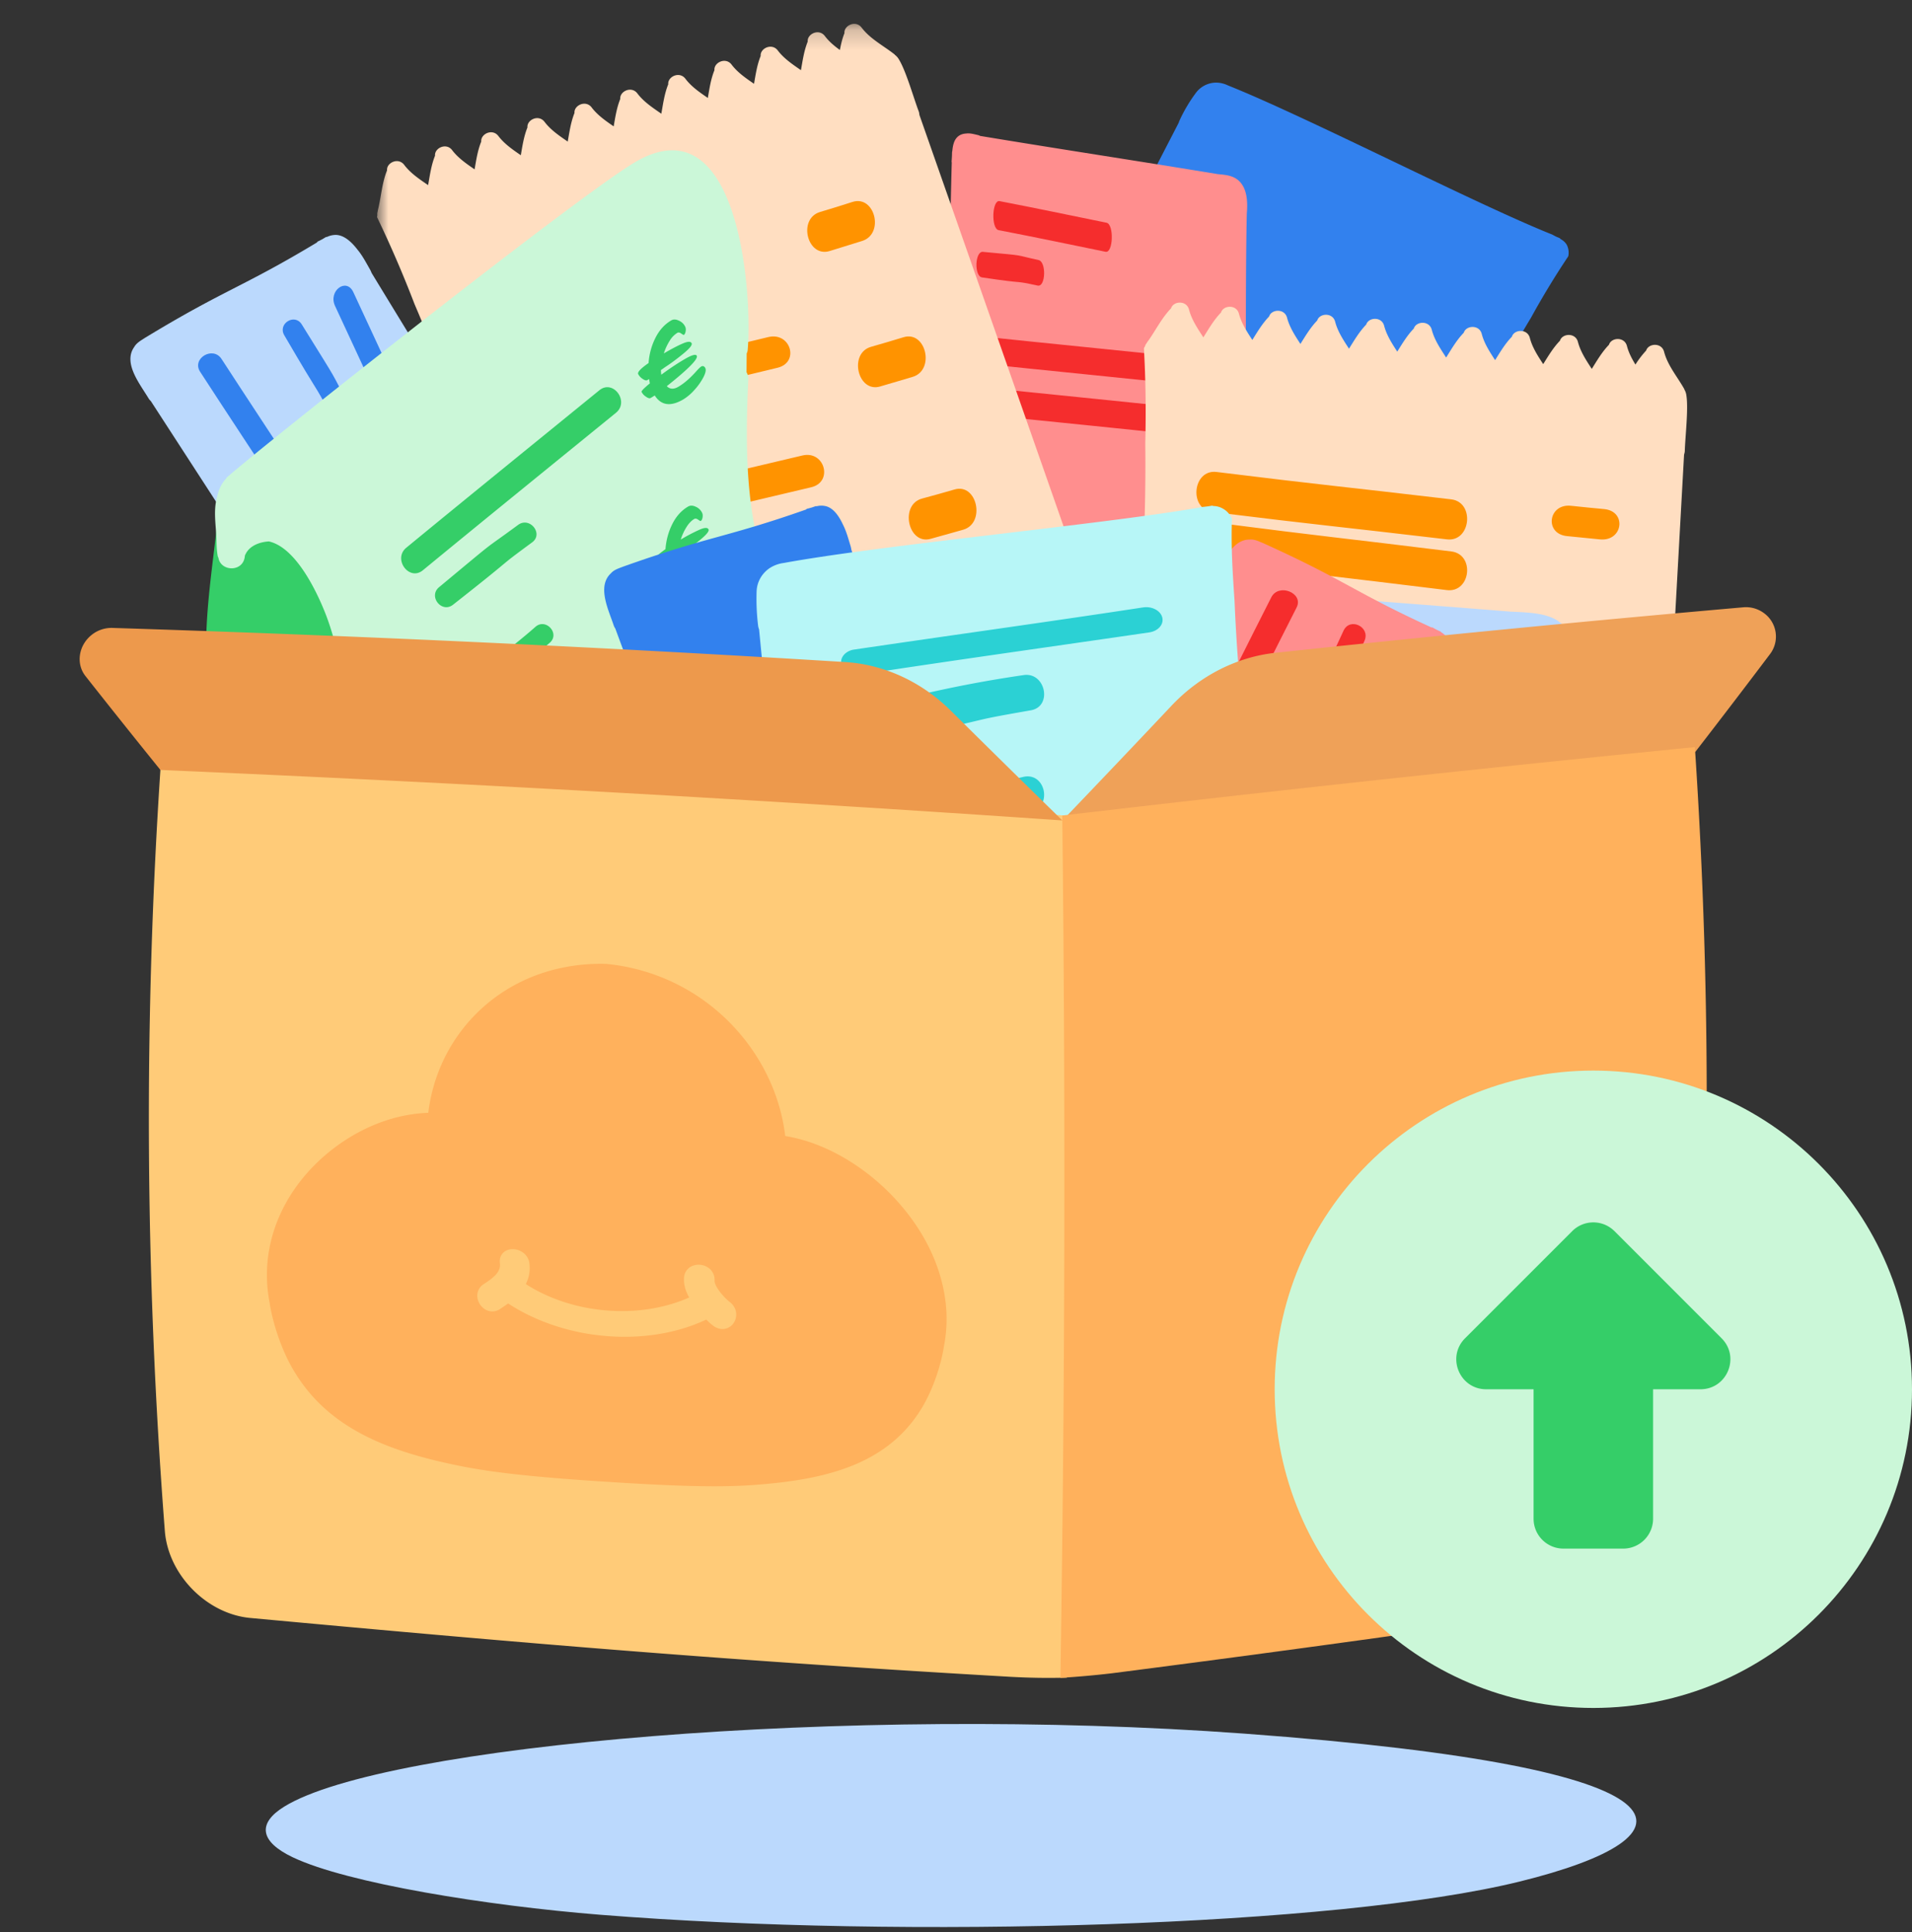 <svg xmlns="http://www.w3.org/2000/svg" width="96" height="97" fill="none"><rect width="100%" height="100%" fill="#333333" stroke="none"/><path fill="#BBD9FD" fill-rule="evenodd" d="M14.71 93.252c2.737 1.3 9.758 2.427 15.412 2.88 15.44 1.235 37.024.588 46.164-1.663 9.216-2.267 9.627-5.707-13.806-7.43-19.95-1.467-43.23.586-48.208 3.664-1.336.824-1.26 1.743.438 2.55Z" clip-rule="evenodd"/><path fill="#3281EE" fill-rule="evenodd" d="M70.617 27.992a87.36 87.36 0 0 1 3.465-6.946 68.239 68.239 0 0 1 2.794-5.106 41.62 41.62 0 0 1 1.866-3.073.872.872 0 0 0-.078-.58.763.763 0 0 0-.308-.283l-.037-.044-.16-.067a2.216 2.216 0 0 1-.212-.112C74.17 10.282 65.614 5.868 61.65 4.287c-.2-.098-.42-.145-.642-.138a1.28 1.28 0 0 0-.991.552c-.305.414-.568.86-.783 1.326a.7.7 0 0 0-.051.133c-3.402 6.59-6.78 13.154-10.135 19.689a.604.604 0 0 0-.06.14 8.25 8.25 0 0 0-.25.492 4.12 4.12 0 0 0-.487 1.226c-.04.136-.065.276-.074.417 0 .555.407 1.026.958 1.113 3.87 1.533 12.83 4.653 16.609 6.139.4.25.905.274 1.328.06.348-.203.64-.49.847-.836a60.845 60.845 0 0 1 2.698-6.608Z" clip-rule="evenodd"/><path fill="#FF8E8E" fill-rule="evenodd" d="M62.495 32.205c.117-4.625-.002-16.961.107-21.493.039-.457.028-.983-.19-1.366-.303-.537-.816-.56-1.281-.605V8.74c-4.07-.67-7.86-1.243-11.924-1.917-.03-.016-.061-.032-.095-.04-.198-.043-.4-.107-.594-.08-.265.013-.492.129-.61.427-.053.138-.078.29-.093.445-.003.023-.012.04-.013.067l-.005.19c-.005.09-.01.18-.018.268-.002.021.006.042.008.064-.125 4.46-.333 17.959-.457 22.717 0 .238-.017.482.04.72.06.321.196.602.463.753.264.15.55.143.826.189.029.005.053-.006.08-.013 4 .437 8 .872 12 1.303.03.004.054-.006.08-.011h.002c.101.017.202.031.301.038.26.039.51.036.723-.075a.785.785 0 0 0 .23-.11c.336-.245.426-.893.42-1.47Z" clip-rule="evenodd"/><path fill="#F52D2D" fill-rule="evenodd" d="M52.145 13.056c-1.358-.294-.476-.195-2.796-.411-.398-.037-.445 1.222-.043 1.283 2.43.364 1.438.118 2.797.41.399.087.442-1.196.042-1.282ZM55.559 11.183c-1.79-.366-3.58-.74-5.37-1.085-.383-.074-.433 1.383-.049 1.457 1.79.345 3.58.718 5.37 1.086.383.078.432-1.38.049-1.458ZM60.62 18.075c-1.992-.253-9.26-.949-11.252-1.182-.427-.051-.468 1.312-.04 1.361 1.99.234 9.26.93 11.25 1.185.428.054.468-1.309.041-1.364ZM60.62 20.624c-1.992-.253-9.26-.95-11.252-1.182-.427-.052-.468 1.312-.04 1.361 1.99.234 9.26.93 11.25 1.184.428.055.468-1.308.041-1.363Z" clip-rule="evenodd"/><mask id="a" width="39" height="44" x="18" y="1" maskUnits="userSpaceOnUse" style="mask-type:luminance"><path fill="#fff" fill-rule="evenodd" d="M18.932 1.198h37.733v43.138H18.932V1.198Z" clip-rule="evenodd"/></mask><g mask="url(#a)"><path fill="#FFDEC1" fill-rule="evenodd" d="M44.934 2.756c-.009-.008-.012-.017-.021-.026-.555-.437-1.222-.775-1.652-1.344-.299-.395-.897-.105-.861.278-.111.274-.176.559-.23.846-.281-.204-.546-.424-.754-.7-.299-.395-.897-.106-.861.277-.186.462-.254.95-.34 1.436-.423-.292-.854-.581-1.163-.989-.297-.395-.896-.106-.86.277-.182.45-.25.924-.333 1.396-.411-.282-.827-.567-1.126-.963-.298-.395-.897-.105-.861.278-.182.45-.251.923-.332 1.396-.412-.284-.828-.567-1.126-.964-.299-.394-.898-.105-.862.277-.192.477-.258.979-.347 1.478-.435-.301-.884-.596-1.202-1.017-.299-.395-.897-.107-.861.277-.178.444-.249.91-.33 1.376-.404-.279-.81-.56-1.105-.95-.298-.394-.897-.105-.862.277-.186.463-.253.951-.34 1.436-.422-.291-.853-.58-1.162-.988-.298-.396-.896-.107-.86.277-.182.45-.252.923-.333 1.396-.412-.283-.826-.568-1.127-.964-.298-.394-.896-.105-.86.278-.182.45-.252.924-.334 1.396-.41-.283-.825-.567-1.126-.963-.297-.395-.895-.107-.86.277-.192.476-.258.978-.348 1.478-.435-.3-.883-.597-1.2-1.017-.3-.395-.898-.106-.863.277-.244.607-.289 1.257-.433 1.89a1.112 1.112 0 0 0-.035.157c-.005.018-.006.037-.012.055-.014.05-.01.093-.009.137 0 .039-.012.07-.011.11a58.095 58.095 0 0 1 1.884 4.37 91.066 91.066 0 0 1 2.735 7.211c1.227 3.2 2.324 6.449 3.266 9.75.741 2.596 1.517 5.352 2.145 8.098.263 1.152.088 1.92.544 2.284.508.487 1.139.887 1.51 1.494.26.42.883.19.886-.195.193-.371.305-.768.415-1.166l.231-.054c.324.276.638.564.86.924.258.422.882.191.884-.193.201-.386.315-.8.429-1.214l.212-.046c.338.287.668.582.898.958.259.42.882.19.884-.194.206-.394.32-.814.435-1.236l.144-.03c.344.29.682.59.916.972.258.421.882.19.884-.194.207-.395.321-.82.438-1.245l.132-.027c.348.293.689.594.925.98.258.42.882.19.884-.195.207-.397.322-.824.439-1.25l.22-.046c.348.295.692.597.928.984.258.42.883.19.885-.195.207-.398.322-.825.439-1.253l.1-.02c.35.296.694.597.931.986.258.42.883.189.884-.195.209-.4.323-.828.441-1.257l.163-.034c.351.297.697.6.936.99.258.42.882.19.884-.196.21-.402.325-.835.443-1.267l.107-.023c.354.3.703.605.944.998.258.42.883.19.884-.195.214-.409.33-.849.45-1.287l.082-.019c.36.304.718.614.963 1.013.258.422.883.191.884-.194.22-.422.335-.876.46-1.33l.126-.028c.373.315.748.632 1.002 1.046.258.422.882.191.884-.194.338-.647.427-1.37.685-2.046a.397.397 0 0 0 .01-.26c0-.005.002-.01.001-.016-.223-.987-1.382-4.915-1.678-5.76-2.931-8.378-5.867-16.756-8.805-25.132-.01-.061-.013-.122-.038-.187-.242-.631-.633-2.017-.99-2.6a.75.75 0 0 0-.203-.233Z" clip-rule="evenodd"/></g><path fill="#FF9300" fill-rule="evenodd" d="M25.512 16.01c5.227-1.251 5.767-1.42 10.987-2.693 1.118-.273.631-1.762-.488-1.49-5.22 1.274-5.76 1.443-10.987 2.693-1.12.268-.633 1.758.488 1.49ZM28.045 21.11c5.23-1.228 5.77-1.395 10.993-2.646 1.12-.267.657-1.81-.463-1.541-5.223 1.25-5.764 1.417-10.992 2.645-1.122.263-.66 1.804.462 1.541ZM29.728 27.058c5.232-1.201 5.774-1.368 11-2.594 1.12-.262.683-1.86-.439-1.596-5.225 1.226-5.767 1.392-10.998 2.594-1.122.258-.684 1.854.437 1.596ZM31.412 31.313c5.235-.94 5.777-1.072 11.005-2.031 1.121-.206.71-1.53-.413-1.325-5.228.96-5.771 1.092-11.005 2.032-1.122.202-.709 1.526.413 1.324ZM33.946 36.412c5.236-.917 5.78-1.047 11.01-1.984 1.122-.201.734-1.576-.388-1.375-5.231.938-5.775 1.068-11.011 1.985-1.122.197-.734 1.571.389 1.374ZM41.662 12.602c.812-.254 1.032-.316 1.629-.505 1.126-.36.636-2.317-.49-1.958-.738.235-.811.258-1.63.505-1.13.342-.637 2.31.491 1.958ZM44.195 19.402c.814-.242 1.035-.3 1.633-.482 1.128-.342.667-2.333-.463-1.989-.74.224-.813.246-1.633.482-1.133.326-.668 2.326.463 1.99ZM46.727 27.052c.816-.23 1.038-.285 1.637-.458 1.132-.327.699-2.349-.434-2.02-.741.213-.816.234-1.638.458-1.135.309-.698 2.34.435 2.02ZM49.26 33.003c.817-.22 1.04-.271 1.64-.435 1.135-.31.73-2.362-.406-2.052-.742.204-.817.223-1.64.435-1.138.293-.73 2.355.406 2.052Z" clip-rule="evenodd"/><path fill="#BBD9FD" fill-rule="evenodd" d="M23.9 42.018c3.897-2.374 3.428-2.34 7.238-4.678.417-.189.832-.498.89-1.058.081-.785-.5-1.622-1.005-2.392-4.207-6.896-8.168-13.294-12.363-20.183-.024-.057-.047-.116-.08-.174-.196-.34-.38-.7-.63-.998-.318-.416-.678-.717-1.056-.74a1.005 1.005 0 0 0-.47.098c-.024.006-.05.001-.071.015l-.161.097c-.079.042-.157.084-.238.12-.02.008-.027.034-.042.05-3.772 2.27-4.63 2.354-8.64 4.791-.196.132-.413.24-.539.465-.193.272-.262.645-.073 1.159.188.506.528.962.812 1.43.03.048.067.081.103.12 4.314 6.656 8.632 13.31 12.952 19.963.033.052.069.085.104.124l.002.004c.104.17.21.34.32.503.271.437.567.838.906 1.118.114.114.232.221.358.307.59.403 1.222.187 1.684-.141Z" clip-rule="evenodd"/><path fill="#3281EE" fill-rule="evenodd" d="M17.523 20.338c-1.092-2.013-.322-.75-2.374-4.054-.352-.566-1.217-.037-.876.547 2.059 3.527 1.281 2.04 2.374 4.053.321.593 1.198.047.876-.546ZM22.613 25.222c-1.621-3.52-3.237-7.044-4.872-10.553-.35-.753-1.27-.065-.92.688 1.635 3.51 3.252 7.032 4.872 10.553.348.754 1.268.067.92-.688ZM22.592 35.509c-1.996-3.117-9.455-14.379-11.468-17.486-.431-.667-1.509-.027-1.077.64 2.011 3.107 9.47 14.368 11.467 17.486.427.668 1.505.028 1.078-.64Z" clip-rule="evenodd"/><path fill="#FFDEC1" fill-rule="evenodd" d="M84.574 19.561c-.005-.011-.004-.02-.01-.032-.344-.613-.831-1.176-1.011-1.866-.124-.48-.788-.432-.902-.062a4.653 4.653 0 0 0-.537.703c-.18-.295-.34-.599-.427-.934-.125-.478-.789-.432-.902-.061-.35.362-.599.791-.863 1.212-.28-.43-.566-.86-.696-1.355-.124-.478-.788-.432-.901-.061-.34.351-.585.767-.842 1.177-.272-.416-.547-.836-.671-1.317-.125-.478-.789-.432-.902-.06-.34.35-.585.767-.842 1.176-.272-.417-.547-.836-.671-1.317-.125-.478-.789-.432-.902-.06-.36.37-.613.815-.886 1.246-.287-.442-.588-.884-.721-1.394-.125-.479-.788-.433-.902-.062-.335.347-.578.756-.831 1.16-.267-.411-.534-.824-.658-1.297-.124-.478-.788-.432-.901-.062-.35.362-.6.791-.864 1.212-.279-.43-.567-.86-.695-1.354-.125-.479-.788-.433-.901-.062-.34.352-.586.768-.843 1.177-.27-.416-.546-.837-.671-1.316-.124-.479-.788-.432-.902-.062-.34.352-.585.767-.842 1.177-.271-.416-.545-.835-.672-1.316-.124-.479-.787-.432-.9-.062-.36.372-.613.816-.887 1.248-.287-.443-.588-.885-.72-1.395-.126-.48-.788-.432-.902-.062-.46.475-.75 1.064-1.124 1.6-.034.04-.064.086-.093.133-.011.015-.02.032-.032.047-.032.041-.046.083-.06.125-.016.034-.039.06-.054.098.091 1.594.108 3.184.069 4.771a91.95 91.95 0 0 1-.234 7.739 117.725 117.725 0 0 1-.715 10.3c-.31 2.694-.649 5.552-1.12 8.344-.198 1.17-.653 1.821-.371 2.33.283.643.713 1.25.824 1.955.077.488.742.505.891.147.322-.274.577-.602.83-.933.078.012.155.025.235.036.193.378.373.763.44 1.182.077.489.742.506.891.148.334-.285.597-.627.86-.972l.215.037c.201.392.394.791.463 1.226.077.488.742.506.89.148.34-.29.607-.64.876-.99l.144.026c.206.399.404.804.474 1.247.077.488.742.506.89.148.344-.292.611-.645.881-.998l.133.024c.21.402.409.81.48 1.257.077.487.742.505.89.148.344-.293.613-.648.884-1.002l.221.04c.209.403.41.813.482 1.261.077.488.742.506.891.148.344-.293.613-.65.885-1.004l.101.018c.21.405.411.814.483 1.264.077.489.742.506.89.148.346-.294.616-.651.89-1.007l.163.029c.21.407.414.818.486 1.27.077.487.742.505.89.147.35-.297.62-.657.895-1.017l.107.02c.213.41.42.824.492 1.28.077.488.742.505.89.148.354-.302.63-.67.909-1.033.028.004.054.008.082.014.217.417.429.838.503 1.301.077.49.742.507.89.148.365-.311.646-.692.935-1.067l.126.02c.225.432.45.867.526 1.347.077.488.741.506.89.147.56-.476.919-1.117 1.417-1.651a.407.407 0 0 0 .11-.239c0-.005.004-.008.005-.014.173-1.002.606-5.095.655-5.99.5-8.899.995-17.797 1.487-26.695.014-.061.035-.119.037-.189.018-.679.188-2.115.08-2.792a.762.762 0 0 0-.098-.292Z" clip-rule="evenodd"/><path fill="#FF9300" fill-rule="evenodd" d="M60.871 25.704c5.59.69 6.186.715 11.78 1.375 1.2.142 1.411-1.867.212-2.009-5.595-.66-6.19-.684-11.78-1.374-1.199-.148-1.41 1.86-.212 2.008ZM60.864 28.186c5.59.72 6.185.748 11.778 1.44 1.2.149 1.428-1.792.227-1.94-5.592-.692-6.188-.72-11.777-1.44-1.199-.155-1.427 1.786-.228 1.94ZM60.856 32.372c5.588.749 6.184.78 11.777 1.502 1.198.154 1.444-1.724.244-1.878-5.591-.72-6.188-.753-11.776-1.502-1.198-.16-1.443 1.718-.245 1.878ZM60.85 34.861c5.586.776 6.183.813 11.773 1.56 1.198.16 1.461-1.657.261-1.818-5.59-.748-6.187-.784-11.773-1.56-1.198-.165-1.46 1.653-.262 1.818ZM59.992 39.904c5.585.8 6.182.84 11.772 1.614 1.198.165 1.478-1.597.279-1.762-5.59-.773-6.187-.814-11.772-1.614-1.197-.17-1.477 1.591-.279 1.762ZM59.985 43.25c5.583.823 6.18.868 11.769 1.665 1.198.17 1.495-1.538.296-1.709-5.59-.797-6.186-.842-11.77-1.665-1.197-.175-1.492 1.533-.295 1.71ZM59.978 46.6c5.581.844 6.18.892 11.766 1.712 1.198.176 1.511-1.483.312-1.658-5.586-.82-6.184-.87-11.765-1.713-1.197-.181-1.51 1.478-.313 1.658ZM78.68 26.916c.827.08 1.05.108 1.659.165 1.15.107 1.353-1.415.202-1.522-.753-.071-.828-.078-1.66-.165-1.149-.121-1.352 1.409-.202 1.522ZM77.817 33.691c.826.091 1.048.12 1.657.185 1.15.12 1.38-1.378.23-1.5-.752-.079-.827-.087-1.658-.184-1.147-.133-1.378 1.373-.23 1.5ZM77.804 42.166c.825.1 1.048.133 1.655.204 1.148.134 1.407-1.342.258-1.477-.751-.088-.826-.097-1.656-.204-1.145-.147-1.405 1.338-.257 1.477ZM76.092 48.943c.825.108 1.046.143 1.653.221 1.146.148 1.433-1.307.286-1.454-.75-.097-.825-.106-1.653-.222-1.144-.16-1.432 1.302-.286 1.455Z" clip-rule="evenodd"/><path fill="#35CE68" fill-rule="evenodd" d="M11.346 61.069c.813-.025 1.548-.315 2.193-.768a.636.636 0 0 0 .268-.153c4.805-4.536 10.665-8.134 15.089-13.074.303-.34.19-.784-.067-1.029.25-.895 1.468-1.91 1.503-3.057.08-2.63-1-5.46-1.751-7.936-.797-2.625-1.483-5.28-2.62-7.79-1.303-2.88-2.992-5.468-3.588-8.624-.064-.34-.318-.497-.586-.516-.192-.348-.638-.551-.998-.192-2.817 2.81-6.522 4.787-9.492 7.477a.602.602 0 0 0-.3.337.597.597 0 0 0-.042.135c-.002.014-.01.023-.012.036l-.005.055c-.002.024-.01.046-.008.07-.268 2.581-.727 5.148-.537 7.752.25 3.444 1.291 6.786 2.295 10.073 1.034 3.386 2.543 7.175 2.367 10.76-.05 1.029-.342 2.135-.892 3.017-.348.56-.95 1.056-1.64 1.386-.825.393-1.777.55-2.576.289" clip-rule="evenodd"/><path fill="#CBF7D8" fill-rule="evenodd" d="M31.84 8.17c-2.98 1.79-18.485 14.072-20.463 15.81a.261.261 0 0 0-.018.04c-.252.265-.383.578-.463.942-.186.67-.06 1.342-.032 2.032 0 .005.003.008.003.013.004.301.011.6.062.898.007.043.027.07.04.107.118.693 1.247.723 1.323-.084.002-.024.01-.044.015-.066.007-.012.016-.023.021-.036.196-.415.681-.613 1.17-.643 1.469.321 2.558 2.897 2.844 3.628.599 1.53.834 3.16 1.12 4.774.265 2.27.351 4.538.546 6.436.2 1.944.322 4.637.865 7.104.133 1.778.282 3.557.482 5.328.315.931.675 1.834 1.093 2.696 1.91 3.937 6.285 7.053 8.766 2.549a446.256 446.256 0 0 1 15.54-14.98.603.603 0 0 0 .38-.158c.606-.545 1.213-1.09 1.82-1.633.035-.031.049-.067.074-.1.246-.17.396-.475.228-.827l-3.1-6.48a.602.602 0 0 0-.474-.357.684.684 0 0 0-.202-.21c-5.725-3.912-6.226-9.392-5.908-15.902a.662.662 0 0 0-.09-.365l.008-.932c.019-.056.044-.107.05-.174.252-2.972-.477-12.547-5.7-9.41Z" clip-rule="evenodd"/><path fill="#35CE68" fill-rule="evenodd" d="M31.15 59.37A438.03 438.03 0 0 1 45.76 43.953a.54.54 0 0 0 .356-.164l1.711-1.68c.032-.032.046-.069.07-.103a.683.683 0 0 0 .214-.85l-2.914-6.67c-.102-.234-.269-.34-.445-.367a.674.674 0 0 0-.19-.215c-.673-.505-8.62 8.275-13.993 13.601-.648.64.23 5.36.582 11.864Z" clip-rule="evenodd"/><path fill="#C2F0D1" fill-rule="evenodd" d="M54.548 40.503a.674.674 0 0 0-.238-.177c-.165-.249-.46-.388-.796-.182-4.242 2.606-3.766-5.455-4.47-7.02-.53-1.174-1.523-2.019-2.91-1.735-1.229.254-2.003 1.38-2.82 2.21-1.784 1.817-3.617 3.59-5.405 5.407-2.722 2.766-5.678 5.38-8.247 8.279a.556.556 0 0 0-.14.314c-.164.183.306.083.184.28-.15.24 2.442-.486 2.719-.585.276-.1.524-.122.748-.08.211.04.4.134.57.272.92.748 1.295 2.754 1.637 4.003.001.054-.005.105.013.165.71 2.393 1.957 7.117 4.714 8.49.509.253 3.55-.127 4.037-1.216C46.716 55.004 50.2 51.396 53 47.622c2.135-2.877 4.25-4.035 1.547-7.119Z" clip-rule="evenodd"/><path fill="#E1FFE8" fill-rule="evenodd" d="M56.122 36.035c-1.456 3.333-4.793 6.39-7.198 9.024-2.118 2.321-4.354 4.562-6.312 7.027-.29.368-.1.749.22.925.02.037.029.078.058.113.483.612.482 1.483.605 2.223.117.715.363 1.47.14 2.187a.66.66 0 0 0 .003.402c-.381.378-.77.745-1.174 1.09-.663.566.225 1.595.89 1.027 3.193-2.727 5.621-6.514 8.36-9.69 1.946-2.255 4.301-4.406 6.038-6.903.663-.612 1.21-1.277 1.312-2.01.132-.131.203-.32.125-.567-.523-1.667-1.16-3.31-1.824-4.924-.245-.593-1.024-.425-1.243.076Z" clip-rule="evenodd"/><path fill="#E1FFE8" fill-rule="evenodd" d="M41.91 53.742c.598 1.228.884 2.443.661 3.794-.341 2.069-2.427 2.745-3.886 1.206-1.68-1.772-2.448-4.332-3.12-6.603-.007-.046-.002-.09-.019-.137-.659-1.913-.297-4.01-2.445-5.07-1.3-.64-2.809-.217-3.836.73-3.638 3.347 2.438 8.962-2.073 12.199-.7.502.195 1.491.89.991 2.192-1.572 2.523-3.651 2.114-6.152-.296-1.81-1.576-4.837.15-6.223 2.692-2.162 3.31 1.665 3.843 3.621.002.054-.005.104.014.165.833 2.812 2.415 8.872 6.347 8.805 4.097-.07 3.8-5.383 2.573-7.904-.374-.766-1.587-.189-1.213.578Z" clip-rule="evenodd"/><path fill="#35CE68" fill-rule="evenodd" d="M26.109 34.862c-1.212 1.122-1.16 1.14-2.385 2.243-.508.456.142 1.357.648.9 1.225-1.102 1.173-1.12 2.384-2.242.503-.466-.146-1.366-.647-.9ZM26.882 31.473c-1.26 1.113-2.693 2.119-4.002 3.188-.539.44.187 1.233.727.791 1.309-1.069 2.742-2.074 4.001-3.186.52-.46-.204-1.254-.726-.793ZM30.08 39.12c-2.15 1.588-2.879 1.969-6.341 4.847-.594.494.272 1.295.889.81 3.729-2.936 4.19-3.26 6.34-4.848.633-.466-.255-1.276-.888-.808ZM30.177 43.361c-1.96 1.505-.75.476-3.907 3.205-.542.468.248 1.227.81.767 3.402-2.782 1.947-1.7 3.907-3.205.578-.442-.232-1.21-.81-.767ZM26.015 26.352c-1.983 1.46-.749.452-3.97 3.129-.553.459.131 1.327.703.879 3.456-2.717 1.987-1.67 3.97-3.13.585-.428-.118-1.308-.703-.878ZM30.093 19.594c-3.233 2.632-6.472 5.257-9.692 7.904-.69.568.142 1.7.832 1.132 3.221-2.648 6.459-5.272 9.692-7.904.693-.565-.138-1.697-.832-1.132ZM32.63 19.248a2.074 2.074 0 0 1-.038-.216l-.087.05c-.058.035-.141.012-.25-.067a.623.623 0 0 1-.214-.238c-.04-.095.133-.279.523-.55.034-.452.148-.874.344-1.262.195-.39.46-.683.794-.878.108-.064.239-.06.392.015a.615.615 0 0 1 .314.31c.027.064.033.14.017.228s-.046.146-.09.173c-.014.007-.058-.016-.133-.069-.076-.054-.14-.065-.195-.032a1.17 1.17 0 0 0-.385.4 2.738 2.738 0 0 0-.291.631c.394-.23.715-.398.962-.502.246-.105.391-.106.435-.005.038.09-.11.268-.44.537-.332.27-.63.49-.895.66-.11.08-.179.129-.208.145-.001.045.005.123.017.235.42-.31.812-.57 1.175-.782.363-.212.566-.267.609-.166.07.162-.432.67-1.506 1.523.152.157.345.167.58.03.294-.172.601-.439.92-.8.109-.12.186-.191.229-.217.043-.025.084-.028.122-.009a.18.18 0 0 1 .086.096c.04.091.008.24-.096.446a3.026 3.026 0 0 1-.445.632 2.44 2.44 0 0 1-.572.489c-.632.37-1.109.303-1.43-.2-.04.028-.11.07-.21.128-.05.03-.13.006-.24-.073a.61.61 0 0 1-.21-.233c-.02-.044.119-.188.416-.43ZM33.48 28.593a2.13 2.13 0 0 1-.04-.215l-.086.05c-.058.034-.141.011-.25-.068a.614.614 0 0 1-.213-.238c-.041-.095.133-.278.522-.55.034-.451.149-.873.344-1.263.195-.389.46-.683.793-.877.11-.064.24-.06.392.014a.625.625 0 0 1 .315.31c.027.064.033.14.017.229-.016.088-.047.146-.092.172-.013.008-.056-.015-.131-.068-.076-.054-.14-.065-.196-.032-.137.08-.266.213-.384.4a2.667 2.667 0 0 0-.29.632 8.88 8.88 0 0 1 .96-.503c.247-.105.391-.106.435-.005.039.09-.109.268-.44.538-.332.27-.63.489-.894.659-.11.08-.18.129-.208.146 0 .044.005.122.017.233.42-.308.812-.569 1.174-.782.363-.212.566-.266.61-.165.07.162-.432.67-1.506 1.524.152.156.345.167.58.03.294-.173.602-.44.92-.8.11-.12.185-.192.228-.217.044-.026.084-.029.123-.01.038.02.067.052.087.096.04.092.007.24-.097.446a3.038 3.038 0 0 1-.445.632 2.435 2.435 0 0 1-.572.489c-.633.37-1.108.303-1.43-.2-.04.028-.11.071-.21.129-.05.03-.13.006-.24-.073a.614.614 0 0 1-.21-.234c-.02-.044.118-.187.416-.429ZM36.028 35.39a1.965 1.965 0 0 1-.039-.216l-.086.051c-.058.034-.14.011-.25-.07a.61.61 0 0 1-.213-.236c-.042-.095.132-.279.522-.55a3.34 3.34 0 0 1 .343-1.263c.196-.39.46-.683.794-.878.11-.064.24-.059.392.014a.627.627 0 0 1 .315.312c.027.063.033.139.017.227-.016.089-.047.146-.092.173-.012.007-.057-.016-.131-.069-.076-.053-.14-.064-.196-.032a1.199 1.199 0 0 0-.383.4 2.719 2.719 0 0 0-.292.632 8.98 8.98 0 0 1 .961-.503c.247-.104.392-.105.435-.004.039.09-.108.268-.44.538-.331.269-.63.488-.894.659-.11.08-.18.128-.209.145 0 .044.005.122.018.234.42-.309.813-.57 1.175-.782.362-.212.566-.266.61-.165.07.161-.433.669-1.507 1.523.152.156.345.167.58.03.294-.172.601-.439.92-.8.109-.12.186-.192.228-.217.044-.026.085-.029.122-.01a.182.182 0 0 1 .087.096c.04.092.008.241-.096.446a3.051 3.051 0 0 1-.445.632 2.43 2.43 0 0 1-.572.49c-.633.369-1.108.303-1.43-.2-.04.028-.11.07-.21.129-.05.03-.131.005-.24-.074a.621.621 0 0 1-.212-.234c-.018-.043.12-.186.418-.429Z" clip-rule="evenodd"/><path fill="#BBD9FD" fill-rule="evenodd" d="M78.519 40.8c.228-4.354-.003-3.97.207-8.236.076-.43.056-.924-.366-1.285-.591-.506-1.59-.528-2.494-.57-7.912-.63-15.285-1.17-23.184-1.805-.061-.015-.12-.03-.186-.037-.384-.041-.777-.101-1.156-.075-.514.012-.956.12-1.184.4a.922.922 0 0 0-.181.42c-.008.022-.025.038-.026.063l-.01.18c-.01.084-.02.168-.035.25-.004.02.012.04.017.061-.245 4.198-.649 4.909-.89 9.387 0 .225-.033.454.08.677.113.303.378.567.898.71.514.14 1.072.134 1.608.177.054.005.103-.005.153-.012 7.778.412 15.556.82 23.333 1.227.06.003.107-.006.159-.011h.003c.196.016.392.03.584.036.505.036.994.034 1.407-.071.156-.024.308-.055.447-.104.653-.23.827-.84.816-1.383Z" clip-rule="evenodd"/><path fill="#3281EE" fill-rule="evenodd" d="M58.732 33.445c-2.377-.293-.832-.195-4.894-.411-.696-.037-.779 1.223-.075 1.284 4.255.364 2.517.117 4.894.41.7.086.776-1.196.075-1.283ZM66.3 30.723c-3.834-.366-7.668-.74-11.504-1.085-.822-.074-.928 1.383-.105 1.457 3.836.345 7.67.718 11.504 1.086.822.078.928-1.38.106-1.458ZM73.933 37.616c-3.84-.254-17.859-.95-21.7-1.183-.823-.051-.902 1.312-.078 1.362 3.841.233 17.86.93 21.7 1.183.824.055.902-1.308.078-1.362ZM41.742 55.797c4.19-1.498 3.738-1.559 7.84-3.039.435-.099.893-.311 1.066-.837.242-.736-.132-1.655-.448-2.495h.001c-2.53-7.452-4.933-14.38-7.454-21.823-.01-.06-.02-.121-.039-.183-.113-.367-.212-.748-.385-1.083-.214-.463-.491-.824-.845-.92a.96.96 0 0 0-.466-.002c-.024.002-.047-.008-.07.002l-.173.06c-.084.024-.167.048-.251.068-.02.003-.032.027-.05.038-4.05 1.423-4.88 1.334-9.193 2.87-.213.086-.442.147-.607.337-.24.222-.385.566-.313 1.096.07.523.296 1.028.466 1.533.017.053.046.092.072.136 2.683 7.245 5.37 14.489 8.058 21.732.02.056.047.095.072.14l.002.003c.061.185.126.369.196.547.165.474.36.918.622 1.253.084.132.173.258.275.366.474.504 1.117.424 1.624.201Z" clip-rule="evenodd"/><path fill="#3281EE" fill-rule="evenodd" d="M39.647 33.985c-.886-2.38-.219-.866-2.014-4.835-.308-.68-1.596-.324-1.308.372 1.744 4.206 1.128 2.455 2.014 4.835.261.7 1.57.33 1.308-.372ZM43.898 39.875c-1.04-3.56-2.076-7.123-3.133-10.677-.227-.762-1.278-.372-1.052.391 1.057 3.555 2.093 7.117 3.134 10.677.223.764 1.275.372 1.051-.391ZM41.337 49.234c-1.37-3.415-6.58-15.803-7.97-19.212-.296-.731-1.585-.33-1.287.402 1.388 3.41 6.6 15.797 7.969 19.213.293.732 1.582.33 1.288-.403Z" clip-rule="evenodd"/><path fill="#FF8E8E" fill-rule="evenodd" d="M51.73 54.222c3.992 1.795 3.716 1.441 7.633 3.187.375.227.846.388 1.333.127.684-.366 1.06-1.287 1.423-2.111 3.41-7.126 6.543-13.785 9.953-20.898.036-.05.071-.101.1-.159.176-.342.373-.686.484-1.048.171-.482.228-.933.046-1.245a.934.934 0 0 0-.327-.321c-.018-.016-.028-.038-.05-.048-.059-.025-.108-.05-.165-.075-.075-.04-.151-.079-.222-.123-.018-.011-.042-.003-.063-.006-3.841-1.753-4.363-2.388-8.468-4.24-.21-.082-.413-.196-.662-.173-.324-.003-.665.146-.984.58-.315.425-.508.945-.74 1.427-.024.05-.031.099-.043.148-3.158 7.08-6.313 14.163-9.465 21.246-.025.055-.033.102-.046.152l-.002.003c-.085.176-.168.353-.242.53-.214.456-.386.91-.434 1.333a2.408 2.408 0 0 0-.063.453c-.017.691.492 1.074 1.003 1.261Z" clip-rule="evenodd"/><path fill="#F52D2D" fill-rule="evenodd" d="M66.29 36.96c1.158-2.299.483-.775 2.223-4.796.298-.69-.734-1.19-1.055-.5-1.939 4.166-1.065 2.497-2.223 4.795-.34.676.713 1.178 1.055.5Z" clip-rule="evenodd"/><path fill="#FF8E8E" fill-rule="evenodd" d="M66.154 43.72c1.355-3.535 2.716-7.066 4.057-10.608.288-.76-.642-1.33-.93-.57-1.342 3.543-2.702 7.074-4.058 10.608-.29.758.64 1.328.93.57Z" clip-rule="evenodd"/><path fill="#F52D2D" fill-rule="evenodd" d="M55.461 49.675c1.748-3.379 7.91-15.788 9.64-19.175.37-.725-.897-1.24-1.269-.514-1.729 3.386-7.892 15.795-9.64 19.174-.375.724.894 1.24 1.269.515Z" clip-rule="evenodd"/><path fill="#B7F6F7" fill-rule="evenodd" d="M63.556 45.633c-.493-2.936-.785-5.862-1.061-8.84a96 96 0 0 1-.51-6.633c-.094-1.362-.181-2.744-.13-4.11a1.027 1.027 0 0 0-.442-.506.963.963 0 0 0-.484-.138l-.067-.019-.202.034-.286.033c-4.67.842-16.044 1.897-21.023 2.811a1.697 1.697 0 0 0-.732.274c-.38.27-.612.69-.63 1.144-.02.587.005 1.175.079 1.76.01.055.025.109.045.162.824 8.457 1.685 16.886 2.582 25.288-.02.063.026.11.031.17.018.212.037.424.066.64a4.42 4.42 0 0 0 .322 1.472c.043.158.104.31.183.455.36.533 1.07.735 1.674.478 4.848-.917 15.794-3.453 20.52-4.358a1.572 1.572 0 0 0 1.361-.762c.22-.41.328-.865.315-1.325a68.194 68.194 0 0 1-1.611-8.03Z" clip-rule="evenodd"/><path fill="#2BD1D4" fill-rule="evenodd" d="M51.358 39.01c-2.738.66-5.591.992-8.412 1.573a.907.907 0 0 0 .375 1.776c2.796-.496 5.7-.96 8.412-1.573 1.14-.272.769-2.06-.375-1.776ZM51.407 33.892a62.048 62.048 0 0 0-7.632 1.6c-.47.098-.773.575-.678 1.064.095.49.553.806 1.022.707 6.643-1.377 3.896-.946 7.632-1.6 1.106-.185.751-1.92-.344-1.771ZM57.398 30.495c-4.87.744-9.723 1.409-14.583 2.128-.438.105-.683.466-.547.806.114.289.472.476.86.452 4.858-.747 9.714-1.42 14.571-2.13.447-.064.742-.398.659-.744-.083-.347-.513-.577-.96-.512Z" clip-rule="evenodd"/><path fill="#FFCB78" fill-rule="evenodd" d="M53.559 84.227c.432-14.376 5.324-28.499 5.03-42.922A1756.455 1756.455 0 0 0 8.07 38.409c-.857 12.76-.789 25.58.207 38.46.173 2.2 2.108 4.158 4.282 4.362 14.35 1.33 24.414 2.163 38.238 2.959.845.043 1.688.066 2.762.038Z" clip-rule="evenodd"/><path fill="#ED994C" fill-rule="evenodd" d="M8.054 38.656a474.44 474.44 0 0 1-3.763-4.714c-.491-.623-.346-1.55.32-2.073a1.591 1.591 0 0 1 1.024-.344c12.268.388 24.534.959 36.801 1.714 1.955.12 3.836.99 5.298 2.437 1.851 1.834 3.722 3.674 5.606 5.515a1777.607 1777.607 0 0 0-45.286-2.535Z" clip-rule="evenodd"/><path fill="#FFB15C" fill-rule="evenodd" d="M47.502 65.63c-.16-1.903-1.03-3.707-2.354-5.216-1.44-1.64-3.515-3.02-5.722-3.379-.431-3.622-3.028-6.934-6.78-8.177a9.987 9.987 0 0 0-2.171-.46v-.003h-.01l-.01-.001v.001a9.454 9.454 0 0 0-2.171.18c-3.752.755-6.35 3.73-6.78 7.296-2.209.072-4.284 1.182-5.722 2.636-1.324 1.336-2.196 3.027-2.356 4.911a7.267 7.267 0 0 0 .108 1.968c.13.901.534 2.225 1.114 3.254 1.524 2.704 4.12 3.952 7.334 4.715 1.775.42 3.46.714 8.316 1.03l.156.01h.02l.158.01c4.854.316 6.54.242 8.315.051 3.214-.345 5.811-1.255 7.334-3.762.58-.954.984-2.224 1.114-3.109a7.094 7.094 0 0 0 .107-1.955Z" clip-rule="evenodd"/><path fill="#FFCB78" fill-rule="evenodd" d="M36.644 65.37c-.359-.279-.78-.82-.766-1.074a.727.727 0 0 0-.317-.65.848.848 0 0 0-.8-.088.675.675 0 0 0-.417.595c-.022.37.093.694.26.988-2.506 1.115-5.837.848-8.204-.672.152-.297.232-.644.18-1.049-.06-.463-.504-.725-.882-.704-.397.022-.648.319-.598.704.057.445-.323.732-.828 1.061a.675.675 0 0 0-.302.658.823.823 0 0 0 .446.632.683.683 0 0 0 .679-.043c.122-.08.267-.175.417-.286 1.494.975 3.306 1.534 5.122 1.65 1.692.111 3.387-.162 4.825-.84.105.103.215.204.34.3a.8.8 0 0 0 .433.173.67.67 0 0 0 .57-.255c.236-.296.242-.787-.158-1.1Z" clip-rule="evenodd"/><path fill="#EFA158" fill-rule="evenodd" d="M85.115 37.756a507.963 507.963 0 0 0 3.762-4.924 1.453 1.453 0 0 0-.318-2.055 1.513 1.513 0 0 0-1.026-.287 1234.06 1234.06 0 0 0-23.486 2.284c-1.955.208-3.812 1.157-5.234 2.665-1.8 1.91-3.627 3.83-5.473 5.758a1797.095 1797.095 0 0 1 31.775-3.441Z" clip-rule="evenodd"/><path fill="#FFB15C" fill-rule="evenodd" d="M85.098 37.51a1775.71 1775.71 0 0 0-31.762 3.434c.167 14.407.135 28.84-.093 43.295a46.471 46.471 0 0 0 2.553-.226c8.271-1.064 16.542-2.2 24.814-3.43 2.174-.326 4.109-2.393 4.282-4.603a266.642 266.642 0 0 0 .206-38.47Z" clip-rule="evenodd"/><g fill-rule="evenodd" clip-path="url(#b)" clip-rule="evenodd"><path fill="#CBF7D8" d="M64 69.75c0-8.836 7.164-16 16-16s16 7.164 16 16-7.164 16-16 16-16-7.164-16-16Z"/><path fill="#35CE68" d="M81.06 61.81a1.5 1.5 0 0 0-2.12 0l-5.38 5.38c-.944.944-.275 2.56 1.061 2.56H77v6.5a1.5 1.5 0 0 0 1.5 1.5h3a1.5 1.5 0 0 0 1.5-1.5v-6.5h2.379c1.336 0 2.005-1.616 1.06-2.56l-5.378-5.38Z"/></g><defs><clipPath id="b"><path fill="#fff" d="M64 53.75h32v32H64z"/></clipPath></defs></svg>
